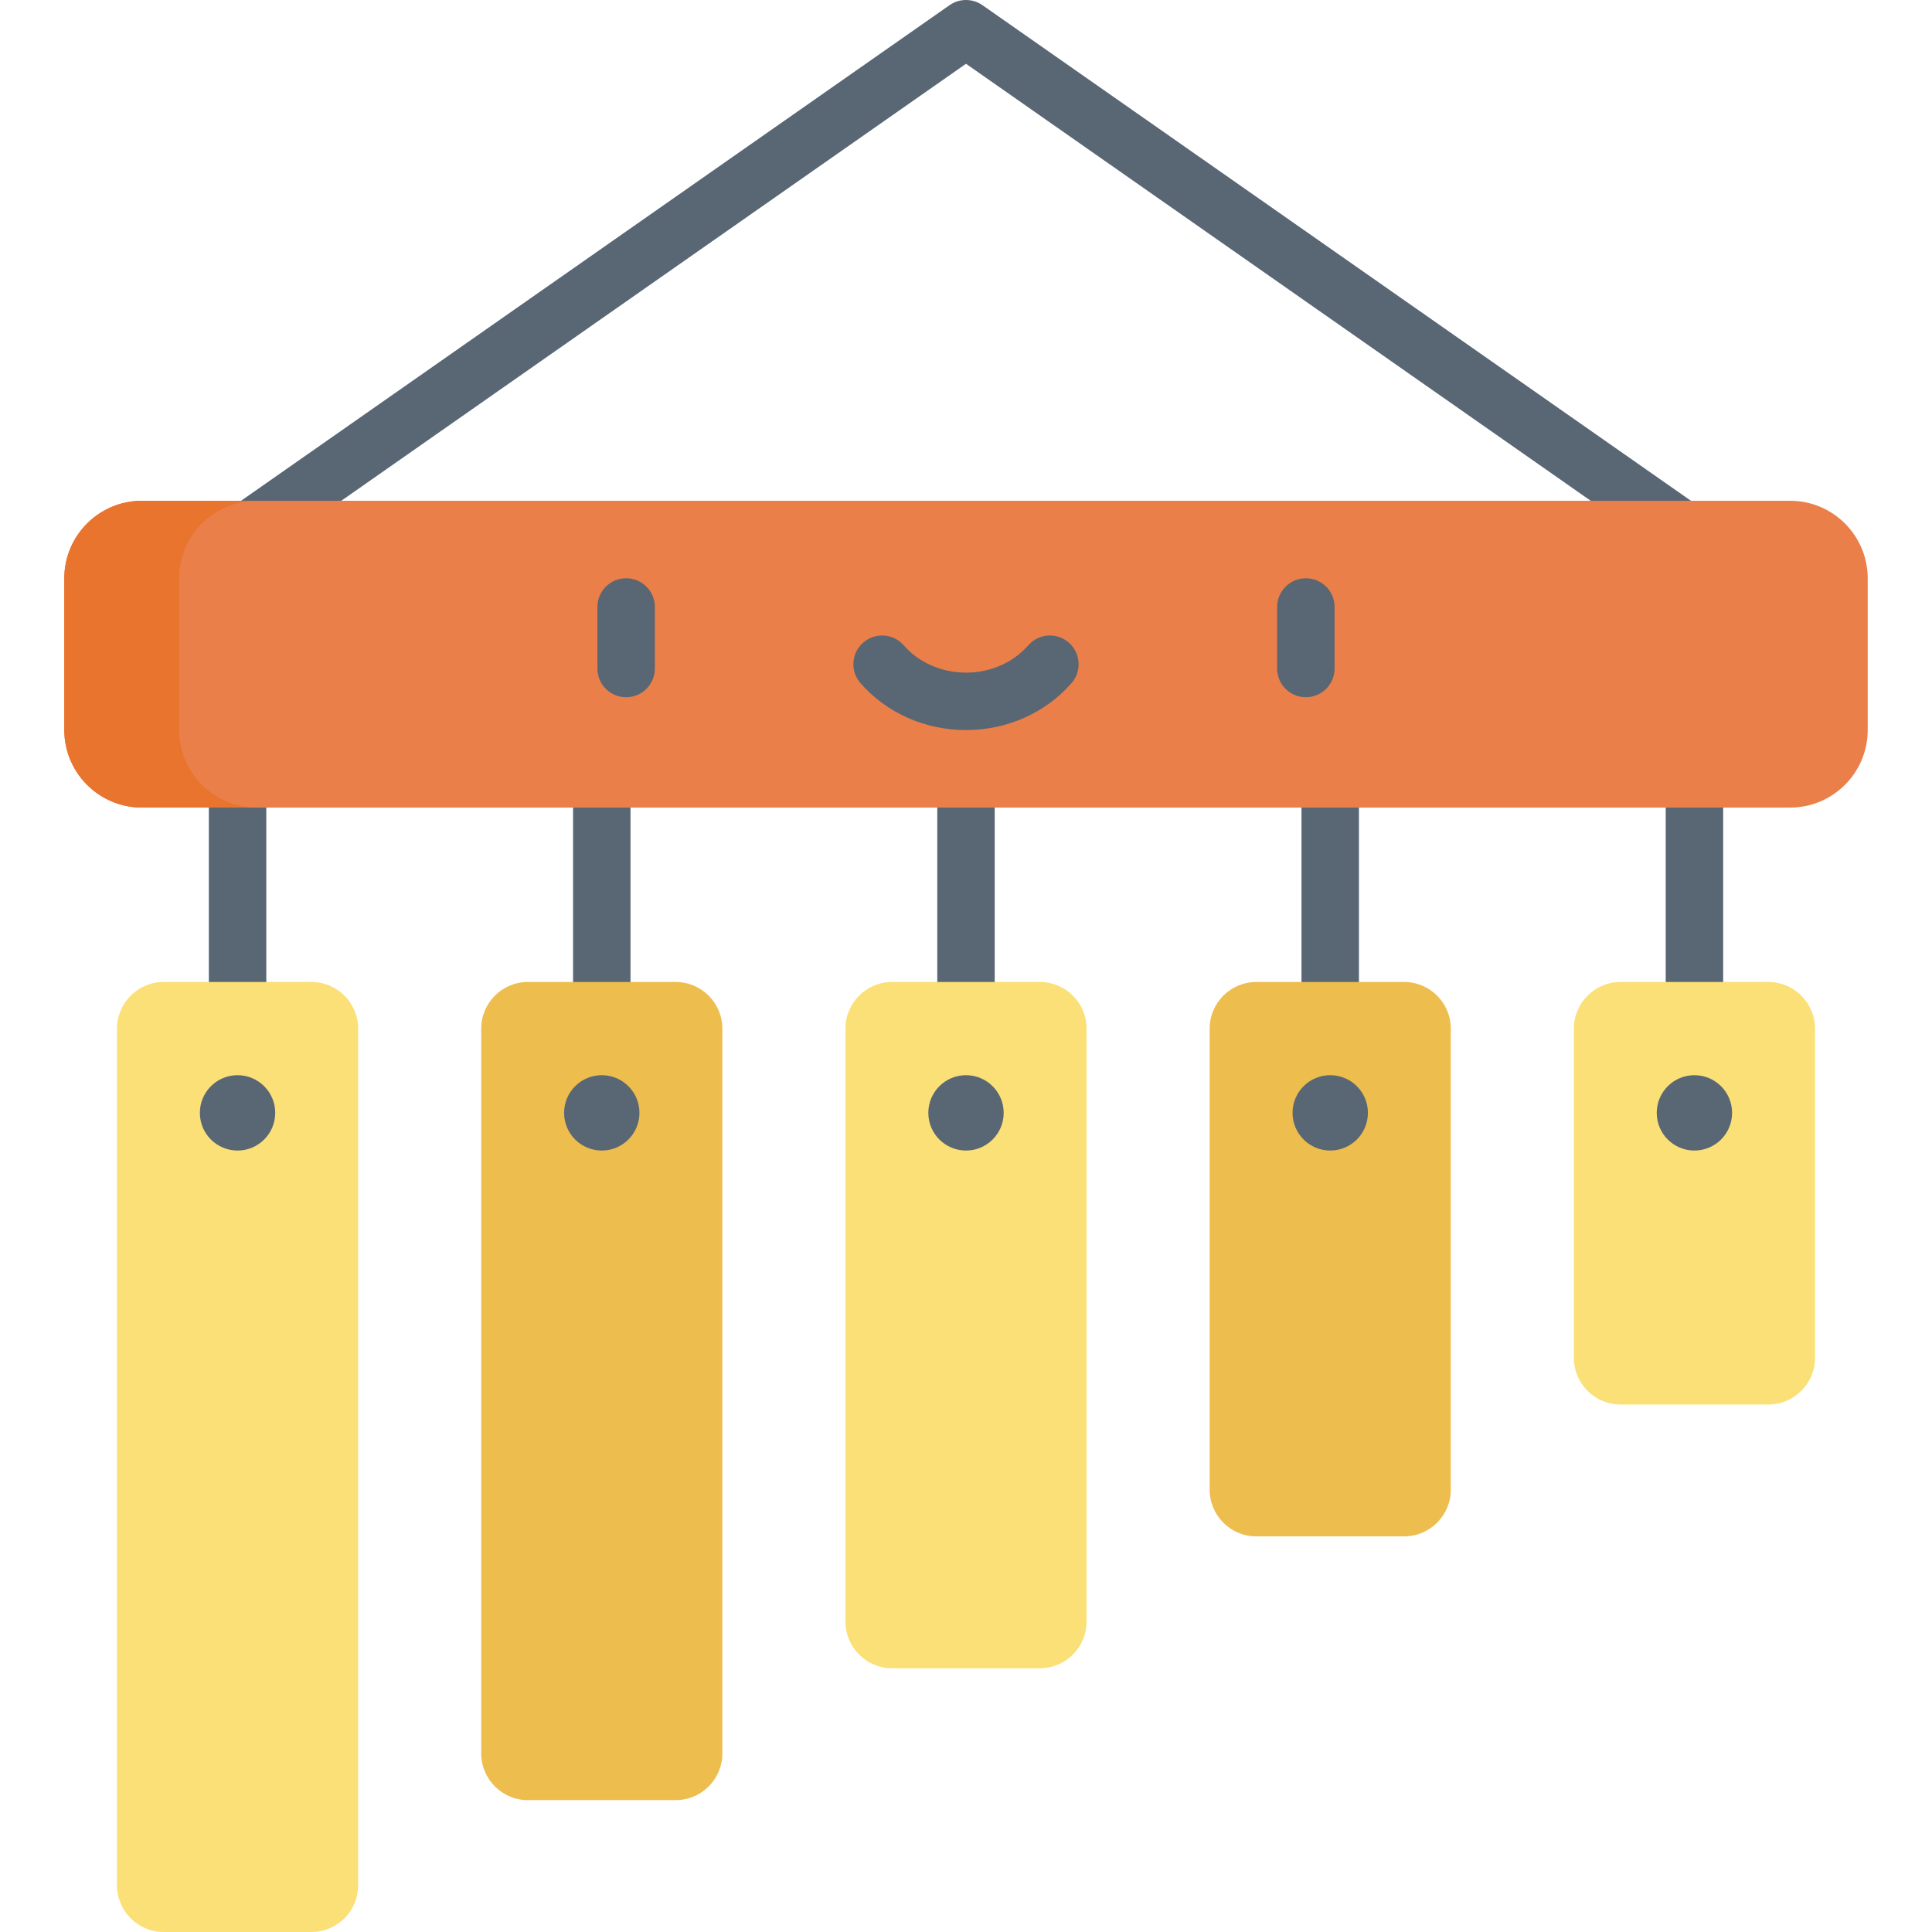 <?xml version="1.0" encoding="iso-8859-1"?>
<!-- Generator: Adobe Illustrator 19.0.0, SVG Export Plug-In . SVG Version: 6.00 Build 0)  -->
<svg version="1.1" id="Capa_1" xmlns="http://www.w3.org/2000/svg" xmlns:xlink="http://www.w3.org/1999/xlink" x="0px" y="0px"
	 viewBox="0 0 512 512" style="enable-background:new 0 0 512 512;" xml:space="preserve">
<g>
	<path style="fill:#596674;" d="M62.957,302.531c-4.205,0-7.611-3.408-7.611-7.612v-97.261c0-4.204,3.407-7.611,7.611-7.611
		s7.612,3.408,7.612,7.611v97.261C70.568,299.124,67.162,302.531,62.957,302.531z"/>
	<path style="fill:#596674;" d="M159.479,302.531c-4.205,0-7.612-3.408-7.612-7.612v-97.261c0-4.204,3.407-7.611,7.612-7.611
		c4.205,0,7.611,3.408,7.611,7.611v97.261C167.09,299.124,163.682,302.531,159.479,302.531z"/>
	<path style="fill:#596674;" d="M256,302.531c-4.205,0-7.611-3.408-7.611-7.612v-97.261c0-4.204,3.407-7.611,7.611-7.611
		s7.611,3.408,7.611,7.611v97.261C263.611,299.124,260.204,302.531,256,302.531z"/>
	<path style="fill:#596674;" d="M352.521,302.531c-4.205,0-7.611-3.408-7.611-7.612v-97.261c0-4.204,3.407-7.611,7.611-7.611
		c4.205,0,7.612,3.408,7.612,7.611v97.261C360.132,299.124,356.725,302.531,352.521,302.531z"/>
	<path style="fill:#596674;" d="M449.043,302.531c-4.205,0-7.611-3.408-7.611-7.612v-97.261c0-4.204,3.407-7.611,7.611-7.611
		s7.612,3.408,7.612,7.611v97.261C456.654,299.124,453.246,302.531,449.043,302.531z"/>
	<path style="fill:#596674;" d="M462.016,159.341c-1.506,0-3.027-0.446-4.356-1.375L256,16.901L54.34,157.965
		c-3.445,2.41-8.19,1.57-10.599-1.874c-2.409-3.444-1.571-8.19,1.874-10.6L251.637,1.375c2.62-1.833,6.105-1.833,8.726,0
		l206.023,144.117c3.445,2.409,4.284,7.155,1.874,10.6C466.778,158.207,464.416,159.341,462.016,159.341z"/>
</g>
<path style="fill:#EA7F49;" d="M474.38,132.705H37.62c-11.369,0-20.585,9.217-20.585,20.586v40.144
	c0,11.369,9.216,20.585,20.585,20.585h436.761c11.369,0,20.585-9.216,20.585-20.585v-40.144
	C494.965,141.921,485.749,132.705,474.38,132.705z"/>
<path style="fill:#E8742E;" d="M47.48,193.435v-40.144c0-11.369,9.216-20.586,20.585-20.586H37.619
	c-11.369,0-20.585,9.217-20.585,20.586v40.144c0,11.369,9.216,20.585,20.585,20.585h30.446
	C56.696,214.02,47.48,204.804,47.48,193.435z"/>
<g>
	<path style="fill:#596674;" d="M165.931,184.773c-4.205,0-7.611-3.408-7.611-7.611v-16.301c0-4.204,3.407-7.611,7.611-7.611
		s7.611,3.408,7.611,7.611v16.301C173.543,181.366,170.136,184.773,165.931,184.773z"/>
	<path style="fill:#596674;" d="M346.068,184.773c-4.205,0-7.611-3.408-7.611-7.611v-16.301c0-4.204,3.407-7.611,7.611-7.611
		s7.612,3.408,7.612,7.611v16.301C353.68,181.366,350.273,184.773,346.068,184.773z"/>
	<path style="fill:#596674;" d="M256,193.475c-10.86,0-21.051-4.533-27.961-12.437c-2.768-3.165-2.444-7.974,0.722-10.74
		s7.974-2.444,10.739,0.722c4.018,4.596,10.032,7.233,16.5,7.233c6.468,0,12.482-2.637,16.5-7.233
		c2.766-3.165,7.576-3.488,10.739-0.722c3.165,2.767,3.489,7.575,0.722,10.74C277.051,188.941,266.86,193.475,256,193.475z"/>
</g>
<path style="fill:#FAE076;" d="M82.53,260.232H43.385c-6.837,0-12.379,5.542-12.379,12.379V499.62
	c0,6.837,5.542,12.379,12.379,12.379H82.53c6.837,0,12.379-5.542,12.379-12.379V272.611
	C94.909,265.774,89.367,260.232,82.53,260.232z"/>
<path style="fill:#EDBD4E;" d="M127.527,464.673c0,6.837,5.542,12.379,12.379,12.379h39.144c6.837,0,12.379-5.542,12.379-12.379
	V272.611c0-6.837-5.542-12.379-12.379-12.379h-39.144c-6.837,0-12.379,5.542-12.379,12.379V464.673z"/>
<path style="fill:#FAE076;" d="M224.048,429.726c0,6.837,5.542,12.379,12.379,12.379h39.144c6.837,0,12.379-5.542,12.379-12.379
	V272.611c0-6.837-5.542-12.379-12.379-12.379h-39.144c-6.837,0-12.379,5.542-12.379,12.379V429.726z"/>
<path style="fill:#EDBD4E;" d="M320.57,394.778c0,6.837,5.542,12.379,12.379,12.379h39.144c6.837,0,12.379-5.542,12.379-12.379
	V272.611c0-6.837-5.542-12.379-12.379-12.379h-39.144c-6.837,0-12.379,5.542-12.379,12.379L320.57,394.778L320.57,394.778z"/>
<path style="fill:#FAE076;" d="M468.614,260.232H429.47c-6.837,0-12.379,5.542-12.379,12.379v87.221
	c0,6.837,5.542,12.379,12.379,12.379h39.144c6.837,0,12.379-5.542,12.379-12.379v-87.221
	C480.995,265.774,475.451,260.232,468.614,260.232z"/>
<g>
	<circle style="fill:#596674;" cx="62.952" cy="294.921" r="9.985"/>
	<circle style="fill:#596674;" cx="159.476" cy="294.921" r="9.985"/>
	<circle style="fill:#596674;" cx="256" cy="294.921" r="9.985"/>
	<circle style="fill:#596674;" cx="352.524" cy="294.921" r="9.985"/>
	<circle style="fill:#596674;" cx="449.037" cy="294.921" r="9.985"/>
</g>
<g>
</g>
<g>
</g>
<g>
</g>
<g>
</g>
<g>
</g>
<g>
</g>
<g>
</g>
<g>
</g>
<g>
</g>
<g>
</g>
<g>
</g>
<g>
</g>
<g>
</g>
<g>
</g>
<g>
</g>
</svg>
